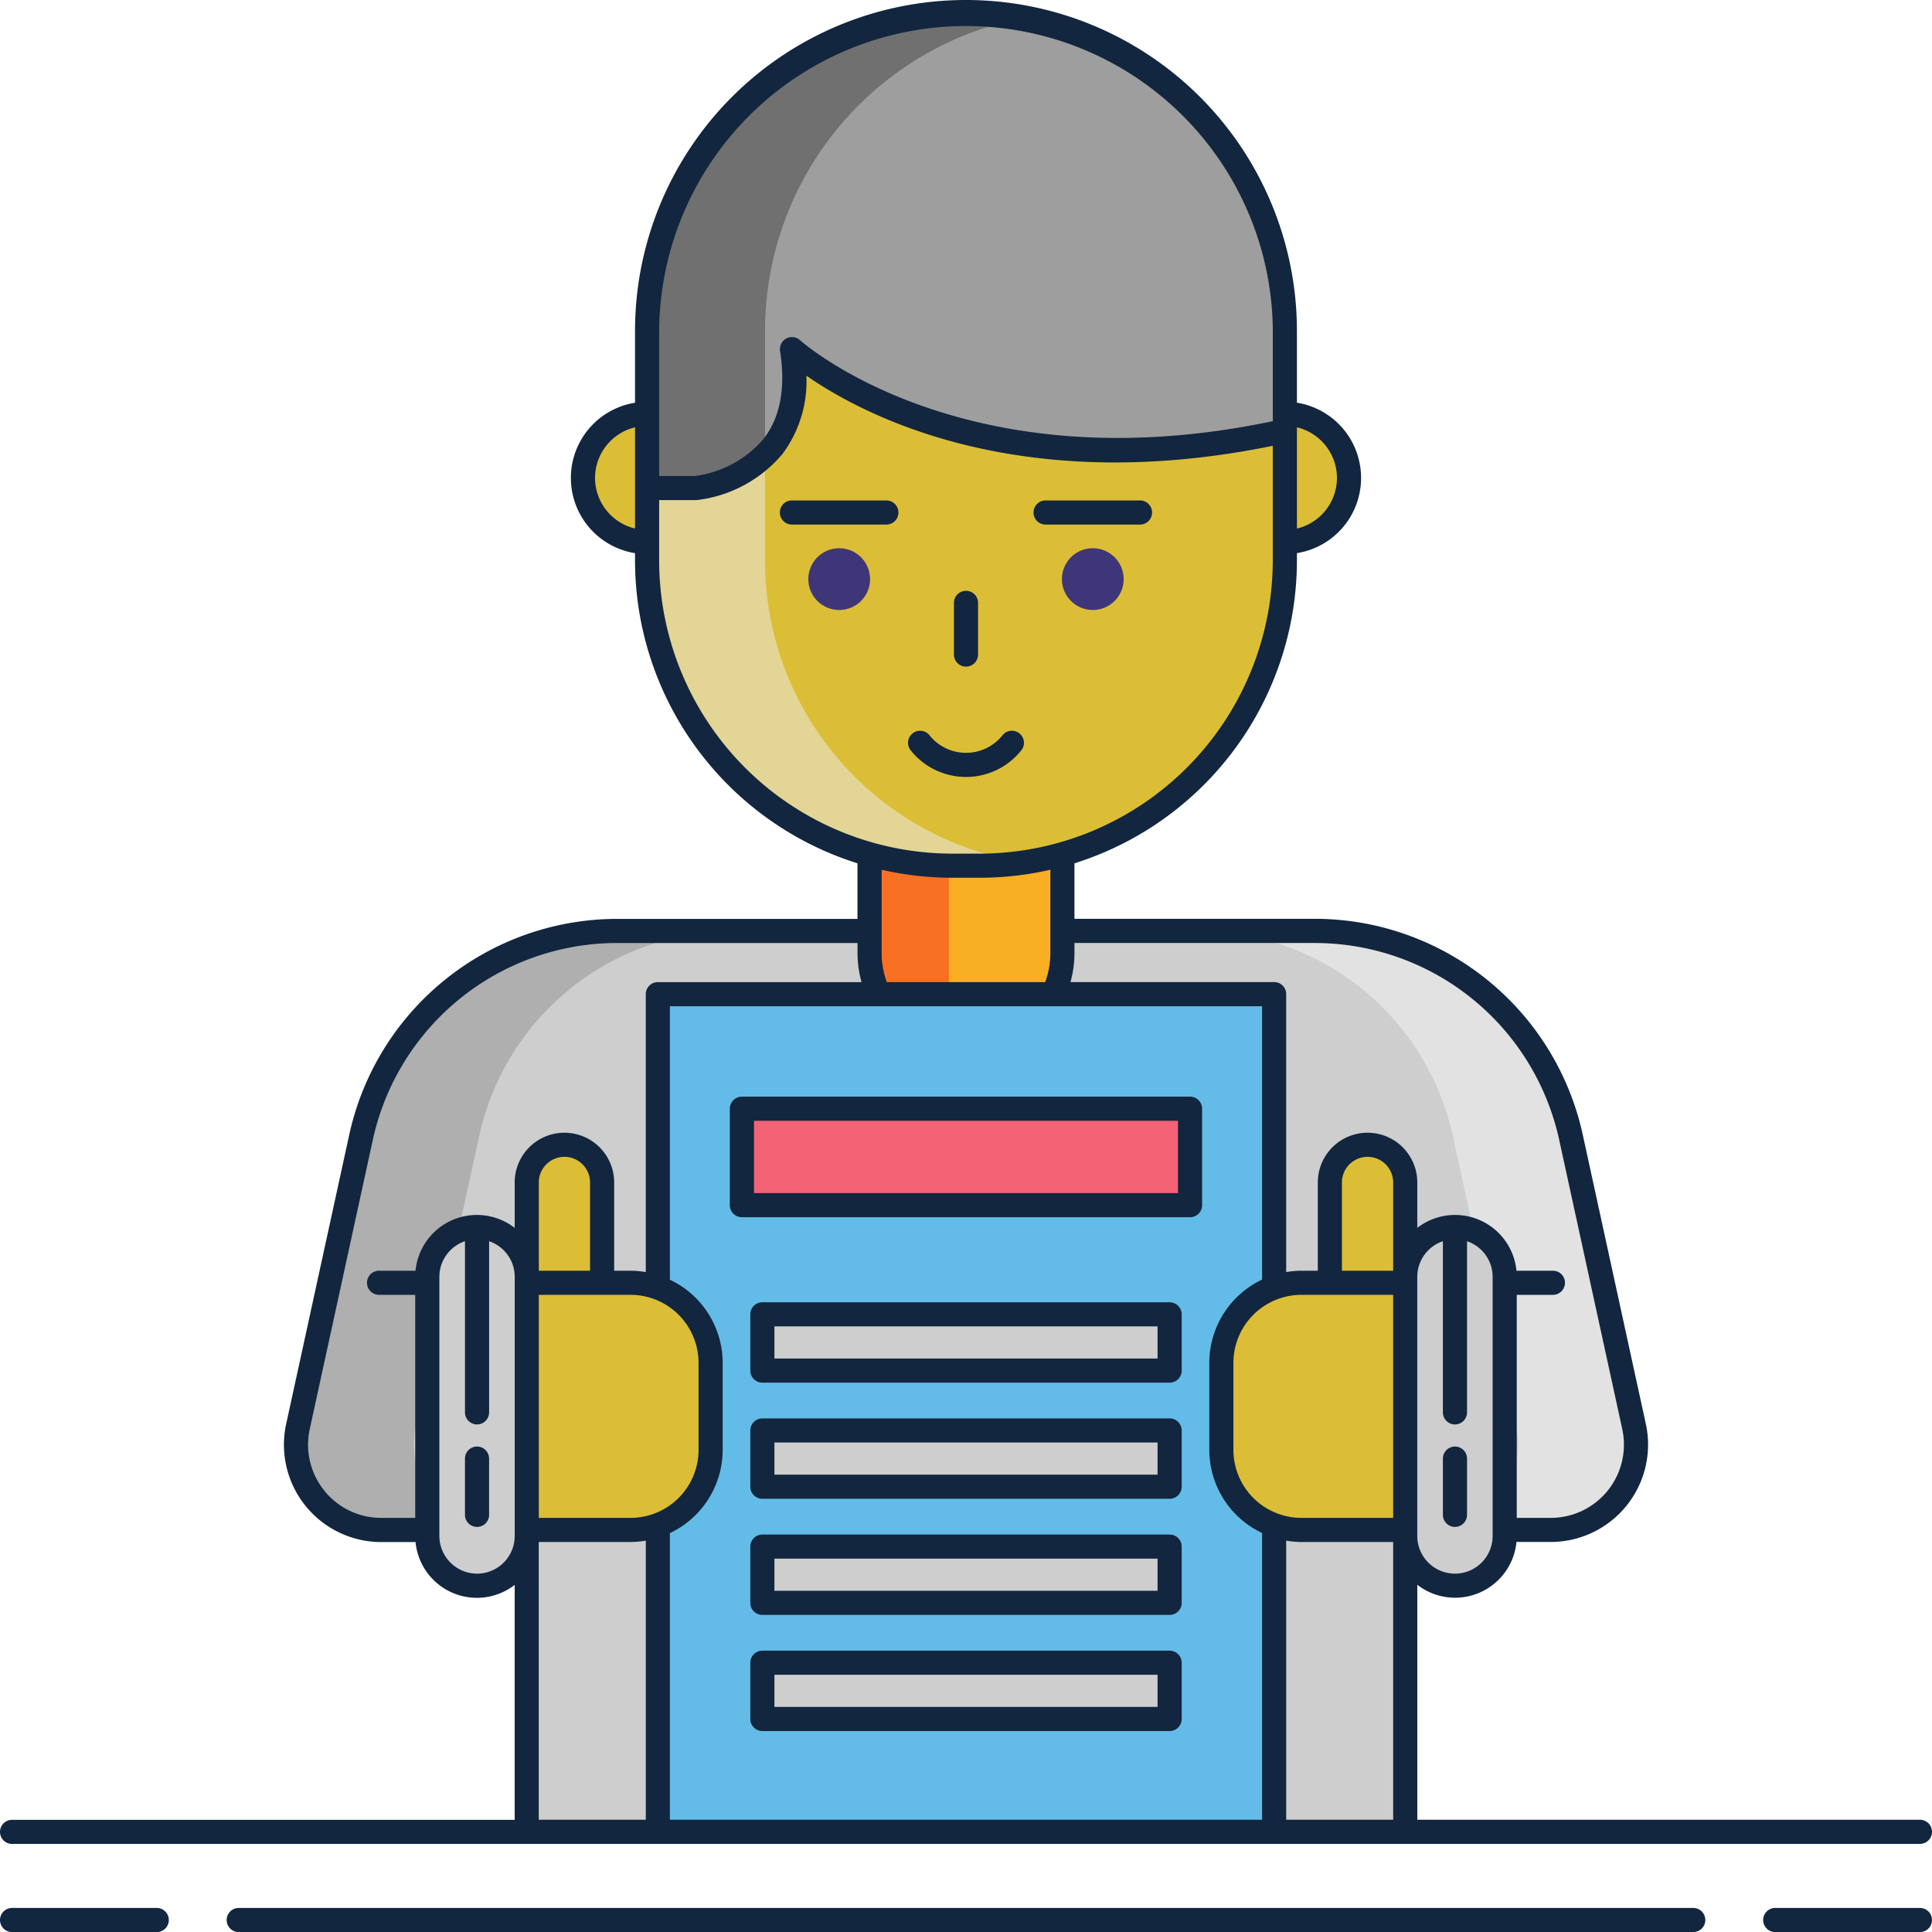 <svg xmlns="http://www.w3.org/2000/svg" width="157" height="157.006" viewBox="0 0 157 157.006">
  <g id="peticion" transform="translate(-7.82 -7.815)">
    <path id="Trazado_133565" data-name="Trazado 133565" d="M73.354,150.227h71.388v55.838H73.354Z" transform="translate(-22.728 -49.391)" fill="#cecece"/>
    <path id="Trazado_133566" data-name="Trazado 133566" d="M153.376,163.9l-5.144-23.591a21.193,21.193,0,0,0-20.707-16.678H70.654a21.193,21.193,0,0,0-20.707,16.678L44.8,163.9a6.93,6.93,0,0,0,6.771,8.406h95.031A6.93,6.93,0,0,0,153.376,163.9Z" transform="translate(-12.77 -40.169)" fill="#cecece"/>
    <g id="Grupo_89099" data-name="Grupo 89099" transform="translate(31.871 83.467)">
      <path id="Trazado_133567" data-name="Trazado 133567" d="M54.383,163.9l5.144-23.591a21.192,21.192,0,0,1,20.707-16.678h-9.58a21.193,21.193,0,0,0-20.707,16.678L44.8,163.9a6.93,6.93,0,0,0,6.771,8.406h9.58A6.93,6.93,0,0,1,54.383,163.9Z" transform="translate(-44.641 -123.636)" fill="#afafaf"/>
    </g>
    <g id="Grupo_89100" data-name="Grupo 89100" transform="translate(105.175 83.467)">
      <path id="Trazado_133568" data-name="Trazado 133568" d="M192.3,163.9l-5.144-23.591a21.192,21.192,0,0,0-20.707-16.678h-9.58a21.193,21.193,0,0,1,20.707,16.678l5.144,23.591a6.93,6.93,0,0,1-6.771,8.406h9.58A6.93,6.93,0,0,0,192.3,163.9Z" transform="translate(-156.867 -123.636)" fill="#e2e2e2"/>
    </g>
    <path id="Trazado_133569" data-name="Trazado 133569" d="M123.84,123.446A7.835,7.835,0,0,1,116,115.611V103.119a7.835,7.835,0,1,1,15.67,0v12.492a7.835,7.835,0,0,1-7.835,7.835Z" transform="translate(-37.521 -30.336)" fill="#f8af23"/>
    <path id="Trazado_133570" data-name="Trazado 133570" d="M116,103.188V115.68a7.832,7.832,0,0,0,6.45,7.706v-27.9A7.832,7.832,0,0,0,116,103.188Z" transform="translate(-37.521 -30.405)" fill="#f87023"/>
    <g id="Grupo_89101" data-name="Grupo 89101" transform="translate(55.194 41.442)">
      <circle id="Elipse_4495" data-name="Elipse 4495" cx="5.211" cy="5.211" r="5.211" fill="#dbbe36"/>
      <circle id="Elipse_4496" data-name="Elipse 4496" cx="5.211" cy="5.211" r="5.211" transform="translate(51.829)" fill="#dbbe36"/>
    </g>
    <path id="Trazado_133571" data-name="Trazado 133571" d="M115.361,82.925h-2.242A24.794,24.794,0,0,1,88.325,58.132v-11.8a24.794,24.794,0,0,1,24.793-24.793h2.242a24.794,24.794,0,0,1,24.793,24.793v11.8A24.793,24.793,0,0,1,115.361,82.925Z" transform="translate(-27.921 -4.76)" fill="#dbbe36"/>
    <path id="Trazado_133572" data-name="Trazado 133572" d="M97.906,58.132v-11.8a24.8,24.8,0,0,1,21.125-24.521,24.979,24.979,0,0,0-3.669-.272h-2.242A24.794,24.794,0,0,0,88.326,46.334v11.8a24.794,24.794,0,0,0,24.793,24.793h2.242a24.98,24.98,0,0,0,3.669-.272A24.8,24.8,0,0,1,97.906,58.132Z" transform="translate(-27.921 -4.76)" fill="#e3d595"/>
    <g id="Grupo_89102" data-name="Grupo 89102" transform="translate(73.506 52.365)">
      <circle id="Elipse_4497" data-name="Elipse 4497" cx="2.51" cy="2.51" r="2.51" fill="#3f3679"/>
      <circle id="Elipse_4498" data-name="Elipse 4498" cx="2.51" cy="2.51" r="2.51" transform="translate(20.608)" fill="#3f3679"/>
    </g>
    <path id="Trazado_133573" data-name="Trazado 133573" d="M88.326,47.993h3.951s9.467-.833,7.822-11.284c0,0,13.606,12.52,40.055,6.641V35.228a25.914,25.914,0,1,0-51.829,0Z" transform="translate(-27.921 -0.52)" fill="#9e9e9e"/>
    <g id="Grupo_89103" data-name="Grupo 89103" transform="translate(60.405 8.794)">
      <path id="Trazado_133574" data-name="Trazado 133574" d="M119.03,9.763a25.9,25.9,0,0,0-30.7,25.465V47.993h3.951a10.083,10.083,0,0,0,5.629-2.647V35.228A25.917,25.917,0,0,1,119.03,9.763Z" transform="translate(-88.326 -9.314)" fill="#707070"/>
    </g>
    <path id="Trazado_133575" data-name="Trazado 133575" d="M89.663,131.5h50.082v68.07H89.663Z" transform="translate(-28.385 -42.896)" fill="#63bce7"/>
    <g id="Grupo_89104" data-name="Grupo 89104" transform="translate(107.072 100.844)">
      <path id="Trazado_133576" data-name="Trazado 133576" d="M166.275,187.491h8.437V167.406h-8.437a6.5,6.5,0,0,0-6.5,6.5v7.076A6.5,6.5,0,0,0,166.275,187.491Z" transform="translate(-159.771 -156.193)" fill="#dbbe36"/>
      <path id="Trazado_133577" data-name="Trazado 133577" d="M176.333,150.239A3.062,3.062,0,0,1,179.4,153.3v8.151h-6.124V153.3A3.062,3.062,0,0,1,176.333,150.239Z" transform="translate(-164.453 -150.239)" fill="#dbbe36"/>
      <path id="Trazado_133578" data-name="Trazado 133578" d="M186.688,189.616a4.041,4.041,0,0,1-4.041-4.041V164.509a4.041,4.041,0,1,1,8.082,0v21.066A4.041,4.041,0,0,1,186.688,189.616Z" transform="translate(-167.705 -153.787)" fill="#cecece"/>
    </g>
    <g id="Grupo_89105" data-name="Grupo 89105" transform="translate(42.542 100.844)">
      <path id="Trazado_133579" data-name="Trazado 133579" d="M81.791,187.491H73.354V167.406h8.437a6.5,6.5,0,0,1,6.5,6.5v7.076A6.5,6.5,0,0,1,81.791,187.491Z" transform="translate(-65.271 -156.193)" fill="#dbbe36"/>
      <path id="Trazado_133580" data-name="Trazado 133580" d="M76.415,150.239a3.062,3.062,0,0,0-3.062,3.062v8.151h6.124V153.3A3.062,3.062,0,0,0,76.415,150.239Z" transform="translate(-65.271 -150.239)" fill="#dbbe36"/>
      <path id="Trazado_133581" data-name="Trazado 133581" d="M65.02,189.616a4.041,4.041,0,0,0,4.041-4.041V164.509a4.041,4.041,0,1,0-8.082,0v21.066A4.041,4.041,0,0,0,65.02,189.616Z" transform="translate(-60.979 -153.787)" fill="#cecece"/>
    </g>
    <path id="Trazado_133582" data-name="Trazado 133582" d="M100.125,145.75H136.54v7.838H100.125Z" transform="translate(-32.013 -47.838)" fill="#f46275"/>
    <g id="Grupo_89106" data-name="Grupo 89106" transform="translate(69.772 114.622)">
      <path id="Trazado_133583" data-name="Trazado 133583" d="M102.667,171.333h33.095v4.572H102.667Z" transform="translate(-102.667 -171.333)" fill="#cecece"/>
      <path id="Trazado_133584" data-name="Trazado 133584" d="M102.667,185.781h33.095v4.572H102.667Z" transform="translate(-102.667 -176.344)" fill="#cecece"/>
      <path id="Trazado_133585" data-name="Trazado 133585" d="M102.667,200.228h33.095V204.8H102.667Z" transform="translate(-102.667 -181.354)" fill="#cecece"/>
      <path id="Trazado_133586" data-name="Trazado 133586" d="M102.667,214.676h33.095v4.572H102.667Z" transform="translate(-102.667 -186.365)" fill="#cecece"/>
    </g>
    <g id="Grupo_89107" data-name="Grupo 89107" transform="translate(7.82 7.815)">
      <path id="Trazado_133587" data-name="Trazado 133587" d="M20.559,245.186H8.8a.98.98,0,0,0,0,1.96H20.559a.98.98,0,0,0,0-1.96Z" transform="translate(-7.82 -90.14)" fill="#12263f"/>
      <path id="Trazado_133588" data-name="Trazado 133588" d="M239.916,245.186H228.157a.98.98,0,0,0,0,1.96h11.759a.98.98,0,1,0,0-1.96Z" transform="translate(-83.897 -90.14)" fill="#12263f"/>
      <path id="Trazado_133589" data-name="Trazado 133589" d="M155.2,245.186H37a.98.98,0,1,0,0,1.96H155.2a.98.98,0,1,0,0-1.96Z" transform="translate(-17.601 -90.14)" fill="#12263f"/>
      <path id="Trazado_133590" data-name="Trazado 133590" d="M8.8,157.654H163.84a.98.98,0,0,0,0-1.96H122.994V136.6a5.011,5.011,0,0,0,8.058-3.481h2.784a7.91,7.91,0,0,0,7.728-9.6l-5.145-23.59a22.3,22.3,0,0,0-21.664-17.449H95.133V77.971a25.819,25.819,0,0,0,18.079-24.6v-.606a6.19,6.19,0,0,0,0-12.225V34.709a26.894,26.894,0,0,0-53.788,0v5.834a6.189,6.189,0,0,0,0,12.223v.606A25.817,25.817,0,0,0,77.5,77.97v4.517H57.884A22.3,22.3,0,0,0,36.22,99.936l-5.144,23.591a7.91,7.91,0,0,0,7.728,9.6h2.784a5.011,5.011,0,0,0,8.058,3.481v19.091H8.8a.98.98,0,0,0,0,1.96Zm53.458-1.96V132.4a7.488,7.488,0,0,0,4.289-6.758v-7.076a7.487,7.487,0,0,0-4.289-6.758V89.584h48.122V111.8a7.487,7.487,0,0,0-4.289,6.758v7.076a7.487,7.487,0,0,0,4.289,6.758v23.3Zm-6.489-44.617H51.605v-7.171a2.082,2.082,0,0,1,4.165,0v7.171Zm-4.164,1.96h7.457a5.531,5.531,0,0,1,5.525,5.525v7.076a5.531,5.531,0,0,1-5.525,5.525H51.605Zm69.428-1.96h-4.164v-7.171a2.082,2.082,0,1,1,4.165,0v7.171Zm-5.144,1.96h5.144v18.126h-7.457a5.531,5.531,0,0,1-5.525-5.525v-7.076a5.531,5.531,0,0,1,5.525-5.525Zm-3.549,42.657V133.011a7.482,7.482,0,0,0,1.236.111h7.457v22.572Zm16.776-23.062a3.062,3.062,0,1,1-6.124,0V111.566a3.055,3.055,0,0,1,2.082-2.886v13.909a.98.98,0,1,0,1.96,0V108.681a3.055,3.055,0,0,1,2.082,2.886ZM114.755,84.447a20.332,20.332,0,0,1,19.75,15.907l5.144,23.591a5.951,5.951,0,0,1-5.814,7.218h-2.759V113.037h2.939a.98.98,0,0,0,0-1.96h-2.964a5.011,5.011,0,0,0-8.058-3.481v-3.69a4.042,4.042,0,1,0-8.084,0v7.171h-1.334a7.482,7.482,0,0,0-1.236.111V88.6a.98.98,0,0,0-.98-.98H94.809a8.8,8.8,0,0,0,.325-2.349v-.829h19.622Zm1.71-37.794a4.237,4.237,0,0,1-3.252,4.114V42.54a4.239,4.239,0,0,1,3.252,4.113ZM61.385,34.708a24.935,24.935,0,0,1,49.869,0v7.331c-25.085,5.28-38.281-6.452-38.412-6.571a.98.98,0,0,0-1.632.873c.47,2.989.016,5.4-1.349,7.153a8.846,8.846,0,0,1-5.557,3H61.385V34.708ZM56.174,46.653a4.244,4.244,0,0,1,3.252-4.113v8.226A4.24,4.24,0,0,1,56.174,46.653Zm5.211,6.719V48.453h2.971c.029,0,.057,0,.086,0a10.739,10.739,0,0,0,6.951-3.732,9.848,9.848,0,0,0,1.956-6.379c4.5,3.135,17.17,9.943,37.9,5.7v9.338A23.84,23.84,0,0,1,87.44,77.184H85.2A23.839,23.839,0,0,1,61.385,53.372ZM85.2,79.144h2.242a25.732,25.732,0,0,0,5.734-.651v6.782a6.825,6.825,0,0,1-.421,2.349H79.887a6.82,6.82,0,0,1-.422-2.349V78.493A25.718,25.718,0,0,0,85.2,79.144Zm-51.028,49.8a5.924,5.924,0,0,1-1.18-5l5.144-23.591a20.332,20.332,0,0,1,19.75-15.907H77.505v.829a8.774,8.774,0,0,0,.326,2.349H61.278a.98.98,0,0,0-.98.98v22.584a7.482,7.482,0,0,0-1.236-.111H57.729v-7.171a4.042,4.042,0,1,0-8.084,0v3.69a5.011,5.011,0,0,0-8.058,3.481H38.623a.98.98,0,1,0,0,1.96h2.939v18.126H38.8a5.928,5.928,0,0,1-4.633-2.219Zm12.414,6.749a3.066,3.066,0,0,1-3.062-3.062V111.566a3.055,3.055,0,0,1,2.082-2.886v13.909a.98.98,0,0,0,1.96,0V108.681a3.055,3.055,0,0,1,2.082,2.886v21.066a3.065,3.065,0,0,1-3.061,3.062Zm5.021-2.572h7.457a7.482,7.482,0,0,0,1.236-.111v22.683H51.6V133.122Z" transform="translate(-7.82 -7.815)" fill="#12263f"/>
      <path id="Trazado_133591" data-name="Trazado 133591" d="M127.48,87.48a.98.98,0,0,0,.98-.98V82.3a.98.98,0,0,0-1.96,0v4.2A.98.98,0,0,0,127.48,87.48Z" transform="translate(-48.98 -33.308)" fill="#12263f"/>
      <path id="Trazado_133592" data-name="Trazado 133592" d="M113.5,70.077h-7.674a.98.98,0,0,0,0,1.96H113.5a.98.98,0,0,0,0-1.96Z" transform="translate(-41.472 -29.409)" fill="#12263f"/>
      <path id="Trazado_133593" data-name="Trazado 133593" d="M137.381,72.037h7.674a.98.98,0,0,0,0-1.96h-7.674a.98.98,0,0,0,0,1.96Z" transform="translate(-52.414 -29.409)" fill="#12263f"/>
      <path id="Trazado_133594" data-name="Trazado 133594" d="M129.994,100.322a.979.979,0,1,0-1.528-1.226,3.795,3.795,0,0,1-5.932,0,.979.979,0,1,0-1.528,1.226,5.752,5.752,0,0,0,8.988,0Z" transform="translate(-47 -39.346)" fill="#12263f"/>
      <path id="Trazado_133595" data-name="Trazado 133595" d="M188.313,187.781a.98.98,0,0,0-.98.98v4.572a.98.98,0,0,0,1.96,0v-4.572A.98.98,0,0,0,188.313,187.781Z" transform="translate(-70.078 -70.231)" fill="#12263f"/>
      <path id="Trazado_133596" data-name="Trazado 133596" d="M66.647,187.781a.98.98,0,0,0-.98.98v4.572a.98.98,0,0,0,1.96,0v-4.572A.98.98,0,0,0,66.647,187.781Z" transform="translate(-27.882 -70.231)" fill="#12263f"/>
      <path id="Trazado_133597" data-name="Trazado 133597" d="M136.02,144.25H99.6a.98.98,0,0,0-.98.98v7.838a.98.98,0,0,0,.98.98H136.02a.98.98,0,0,0,.98-.98V145.23A.98.98,0,0,0,136.02,144.25Zm-.98,7.838H100.585V146.21H135.04Z" transform="translate(-39.313 -55.133)" fill="#12263f"/>
      <path id="Trazado_133598" data-name="Trazado 133598" d="M135.241,169.833H102.146a.98.98,0,0,0-.98.98v4.572a.98.98,0,0,0,.98.98h33.095a.98.98,0,0,0,.98-.98v-4.572A.98.98,0,0,0,135.241,169.833Zm-.98,4.572H103.126v-2.613h31.135Z" transform="translate(-40.194 -64.006)" fill="#12263f"/>
      <path id="Trazado_133599" data-name="Trazado 133599" d="M135.241,184.281H102.146a.98.98,0,0,0-.98.98v4.572a.98.98,0,0,0,.98.98h33.095a.98.98,0,0,0,.98-.98v-4.572A.98.98,0,0,0,135.241,184.281Zm-.98,4.572H103.126v-2.613h31.135Z" transform="translate(-40.194 -69.017)" fill="#12263f"/>
      <path id="Trazado_133600" data-name="Trazado 133600" d="M135.241,198.729H102.146a.98.98,0,0,0-.98.98v4.572a.98.98,0,0,0,.98.98h33.095a.98.98,0,0,0,.98-.98v-4.572A.979.979,0,0,0,135.241,198.729Zm-.98,4.572H103.126v-2.613h31.135Z" transform="translate(-40.194 -74.028)" fill="#12263f"/>
      <path id="Trazado_133601" data-name="Trazado 133601" d="M135.241,213.176H102.146a.98.98,0,0,0-.98.98v4.572a.98.98,0,0,0,.98.98h33.095a.98.98,0,0,0,.98-.98v-4.572A.98.98,0,0,0,135.241,213.176Zm-.98,4.572H103.126v-2.613h31.135Z" transform="translate(-40.194 -79.038)" fill="#12263f"/>
    </g>
  </g>
</svg>
